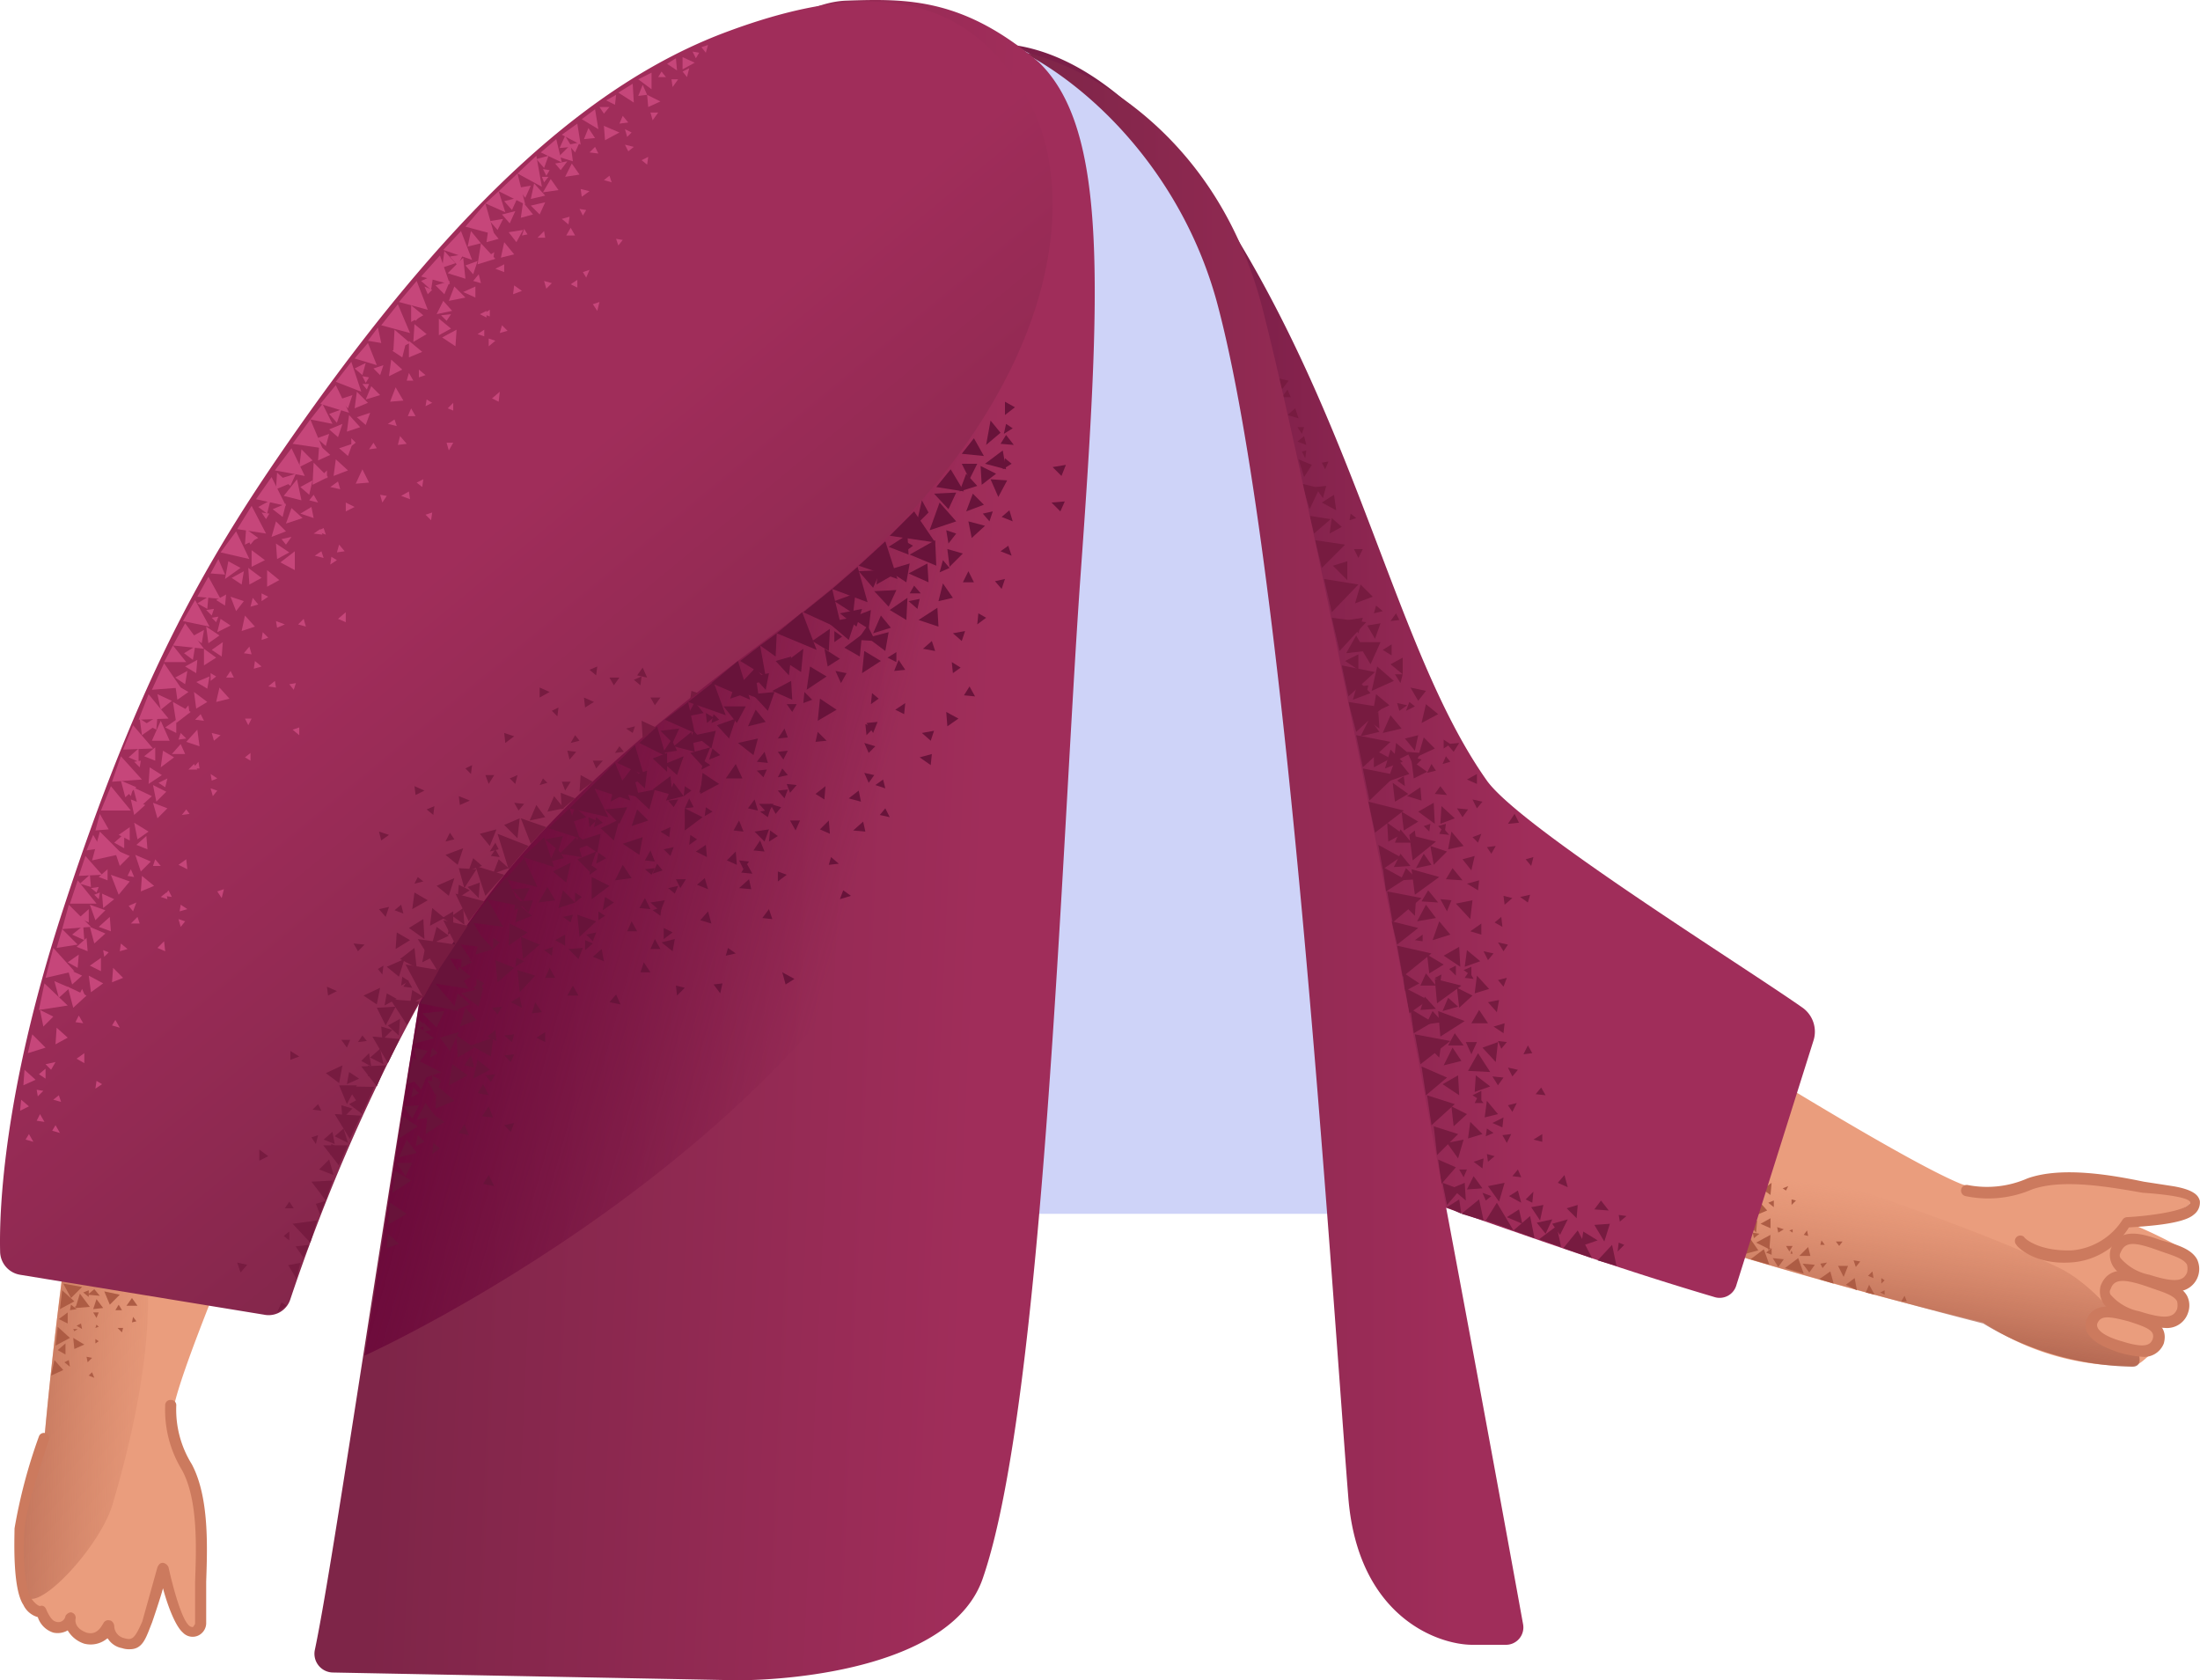 <svg xmlns="http://www.w3.org/2000/svg" xmlns:xlink="http://www.w3.org/1999/xlink" width="198.579" height="151.658" viewBox="0 0 198.579 151.658">
  <defs>
    <linearGradient id="linear-gradient" x1="0.546" y1="0.348" x2="0.371" y2="0.961" gradientUnits="objectBoundingBox">
      <stop offset="0.005" stop-color="#cc7a5e" stop-opacity="0"/>
      <stop offset="0.924" stop-color="#aa5f4b"/>
    </linearGradient>
    <linearGradient id="linear-gradient-2" y1="0.5" x2="1" y2="0.5" gradientUnits="objectBoundingBox">
      <stop offset="0.394" stop-color="#7b1f48"/>
      <stop offset="0.71" stop-color="#a02d5a"/>
    </linearGradient>
    <linearGradient id="linear-gradient-3" x1="0.833" y1="0.558" x2="-0.393" y2="0.414" xlink:href="#linear-gradient"/>
    <linearGradient id="linear-gradient-4" y1="0.5" x2="1.001" y2="0.5" gradientUnits="objectBoundingBox">
      <stop offset="0" stop-color="#7e2548"/>
      <stop offset="0.861" stop-color="#a02d5a"/>
    </linearGradient>
    <linearGradient id="linear-gradient-5" x1="0.114" y1="0.471" x2="0.962" y2="0.553" xlink:href="#linear-gradient-4"/>
    <linearGradient id="linear-gradient-6" x1="0.691" y1="0.585" x2="0.058" y2="0.313" gradientUnits="objectBoundingBox">
      <stop offset="0" stop-color="#660036" stop-opacity="0"/>
      <stop offset="0.998" stop-color="#660036"/>
    </linearGradient>
    <linearGradient id="linear-gradient-7" x1="0.693" y1="0.82" x2="0.386" y2="0.363" xlink:href="#linear-gradient-4"/>
  </defs>
  <g id="_22" data-name="22" transform="translate(-149.889 -98.642)">
    <path id="Path_13682" data-name="Path 13682" d="M291.2,206.9A385.343,385.343,0,0,0,328.9,218a23.125,23.125,0,0,0,13.4,3.9c.6.1,1.3-.7,2.1-1.4.5-.4-.2-1.3.1-1.9.2-.4,1.2.1,1.6-.4.5-.6,1.3-1.5.9-2-1.6-1.9.9-1.8,1.1-2.7a1.757,1.757,0,0,0-.62-1.83,44.35,44.35,0,0,0-4.98-2.47c-1-.2,1.7-.8,3.3-1.1,1.8-.3,3.3-1.9.2-2.2s-5.6-1-6.5-1-4.1-.3-6.2.3c-1.5.4-3.1,1.5-6.4.3-5.2-2.1-22.4-12.8-30.7-18.1-4.2-2.2-18.4,14.7-5,19.5Z" fill="#ea9d7d"/>
    <path id="Path_13683" data-name="Path 13683" d="M307.8,212.3c12,3.5,21.1,5.8,21.1,5.8a27.087,27.087,0,0,0,13.4,3.9c2.6.1-2.4-6.9-6.5-8.9-10.3-4.9-25.5-9.3-32.4-11.9-7.6-2.9,1.1,10.2,4.4,11.1Z" fill="url(#linear-gradient)"/>
    <g id="Group_931" data-name="Group 931">
      <path id="Path_13684" data-name="Path 13684" d="M308.4,209.9l-.5-.6.6-.5Zm1.3-3.4-.7-.5.8-.6Zm0,2.1v.9l-.9-.4Zm0,1.5-.1,1.3-1.2-.6Zm-1.5-1.7.4-1.4.8.9Zm1.4,4.4-1.7-.5,1.2-.9Zm-2.5-.9.6-1.7.9,1.3Zm1.1-1.5-.1-.5.6.1Zm3.1-4.7-.2.4-.3-.2Zm-1.8,1.5.5-.2v.6Zm.3,4.7-.5-.2.5-.4Zm1.8-4.5v-.5l.4.1Zm-.7,4.9-.5.7-.5-.8Zm8.2,3.2-.8-.2.3-.7Zm-5.4-2.7-.5.7-.6-.8Zm-.6-1.6.2.8h-1Z" fill="#ad5c44"/>
      <path id="Path_13685" data-name="Path 13685" d="M315.8,212.9h.9l-.4,1Zm-.4,1.6-1.3-.4,1-.7Zm-2.7-.9-1.7-.5,1.2-.9Zm4.8,1.5-1-.5.8-.6Zm-5.8-3.3h-.2l.1-.3Zm0-2.2v.3l-.3-.2Zm-2.2,1.6.2.1-.2.2Zm7.9,1.8-.2-.6.6.1Zm2.6,2.1v.4l-.4-.2Zm-8.6-3.5-.3-.5h.6Zm3,1.5-.2-.4.6-.1Zm4.6.9-.5-.2.4-.4Zm-4.4-3h-.4l.1-.4Zm-4.2-1.1-.1-.5.6.2Zm2.7.3-.4-.1.3-.4Zm8.9,5.9h-.5l.3-.5Zm-5.8-5.4-.3.4-.3-.4Zm3.5,3.3.3.2-.3.3Z" fill="#ad5c44"/>
    </g>
    <path id="Path_13686" data-name="Path 13686" d="M336.6,212.6c-3.2.15-4.7-1.5-4.7-1.6a.495.495,0,0,1,.7-.7c0,.1,1.3,1.3,4.3,1.2a6.043,6.043,0,0,0,4.6-2.8.52.52,0,0,1,.4-.2c1.9-.1,4.9-.5,5.5-1.1.1-.1.35-.2.05-.4-.7-.5-4.15-.7-4.15-.7-2.9-.5-7.2-1.3-10-.3a9.978,9.978,0,0,1-6,.6.51.51,0,0,1,.2-1,9.085,9.085,0,0,0,5.4-.6c3.1-1.1,7.6-.3,10.5.3l2.6.4c2.2.36,2.35,1.02,2.45,1.32a1.358,1.358,0,0,1-.54,1.25c-1,.9-4.56,1.06-5.86,1.16A6.612,6.612,0,0,1,336.6,212.6Z" fill="#cc7a5e"/>
    <path id="Path_13687" data-name="Path 13687" d="M340.9,211.5c-.4,1.2,1,2.1,3,2.6,1.9.6,3.5.9,4-.5.5-1.5-1-2.1-3-2.6C342.9,210.4,341.5,210,340.9,211.5Z" fill="#ea9d7d"/>
    <path id="Path_13688" data-name="Path 13688" d="M346.2,215.2a8.5,8.5,0,0,1-2.5-.5c-1.7-.5-2.8-1.1-3.2-2a1.95,1.95,0,0,1-.1-1.3h0c.8-2.1,2.9-1.4,4.6-.8,1.5.4,2.7.8,3.2,1.7a2.031,2.031,0,0,1-2,2.9Zm-4.9-3.5a.446.446,0,0,0,0,.5,4.611,4.611,0,0,0,2.6,1.5c2.5.8,3.1.5,3.4-.2a1.487,1.487,0,0,0,0-.7c-.3-.6-1.5-.9-2.6-1.3C342.5,210.7,341.7,210.7,341.3,211.7Z" fill="#cc7a5e"/>
    <path id="Path_13689" data-name="Path 13689" d="M339.9,214.8c-.4,1.2,1,2.1,3,2.6,1.9.6,3.5.9,4-.5.5-1.5-1-2.1-3-2.6C342,213.7,340.4,213.3,339.9,214.8Z" fill="#ea9d7d"/>
    <path id="Path_13690" data-name="Path 13690" d="M345.3,218.5a8.5,8.5,0,0,1-2.5-.5c-1.7-.5-2.8-1.1-3.2-2a1.95,1.95,0,0,1-.1-1.3h0c.8-2.1,3.1-1.3,4.6-.8,1.5.4,2.7.8,3.2,1.7a1.93,1.93,0,0,1,.1,1.5,2,2,0,0,1-2.1,1.4Zm-4.9-3.5a.446.446,0,0,0,0,.5A4.611,4.611,0,0,0,343,217c2.5.8,3.1.5,3.4-.2a1.487,1.487,0,0,0,0-.7c-.3-.6-1.5-.9-2.6-1.3-2.3-.8-3.1-.7-3.4.2Z" fill="#cc7a5e"/>
    <path id="Path_13691" data-name="Path 13691" d="M338.7,218c-.3,1,.9,1.7,2.5,2.3,1.6.5,3,.7,3.4-.5.4-1.3-.9-1.7-2.5-2.3C340.5,217,339.2,216.7,338.7,218Z" fill="#ea9d7d"/>
    <path id="Path_13692" data-name="Path 13692" d="M343.2,221.1a9.806,9.806,0,0,1-2.1-.4c-.8-.3-3.4-1.1-2.9-2.9h0c.7-1.8,2.8-1.2,4.1-.8,1.6.5,3.4,1.1,2.9,2.9A1.9,1.9,0,0,1,343.2,221.1Zm-4-3c-.2.7,1.1,1.3,2.2,1.6,2.2.7,2.6.3,2.8-.2.2-.7-.3-1-2.2-1.6C340.1,217.4,339.5,217.4,339.2,218.1Z" fill="#cc7a5e"/>
    <path id="Path_13693" data-name="Path 13693" d="M227.5,108.2c7.2-7.2,19-10.8,32.9,10.1,12.2,19.2,15.5,39.2,23.7,50.8,3,4.2,22.8,16.5,28.5,20.5a2.66,2.66,0,0,1,1,2.9l-7,22.2a1.566,1.566,0,0,1-2,1c-11.5-3.4-20.9-7-35.1-11.8-23.7-8.2-29.4-59.3-33-71.3-4.6-15.2-10.9-22.5-9-24.4Z" fill="url(#linear-gradient-2)"/>
    <g id="Group_932" data-name="Group 932">
      <path id="Path_13694" data-name="Path 13694" d="M276.7,165.3l1.2-.3-.3,1.4Zm-3.6-1.8,1.2-.6.1,1.5Zm5.5-1.3,1.1.9-1.5.8Zm-6.1-2.1,1.1,1.1-1.6.6Z" fill="#771b40"/>
      <path id="Path_13695" data-name="Path 13695" d="M272.3,156l.8,1.4-1.7.2Zm1.2,7.5.9,1.2-1.7.4Zm1.9-.3,1,1.2-1.7.4Zm-1.3-1.9,1.2,1-1.5.7Zm1.8,4.4,1.2,1-1.4.7Z" fill="#771b40"/>
      <path id="Path_13696" data-name="Path 13696" d="M275.4,166.3l1.1,1.1-1.6.6Zm0-7.7,1.1-.6v1.5Zm1.5,7.9,1.2.1-.6,1.2Zm-2.2-9.2.8-.5v1Zm1.5,5.5-.2-.7.9.2Zm12,30.9-.8.1.4-.8Zm-1.6-21.6.4.8-1,.1ZM266.2,133l-.6.8-.3-1Zm9.7,21,.3.6-.8.1Zm-3.3,6.6.8-.1-.2.8Zm-1.3-2.3,1.2-.6v1.4Zm1.1-1.7h2.1l-.9,2Zm-2.2-6.9,1.3-.4V151Zm4,9.1,1.5,1.3-2,.9Zm-.9-3.7,1.2-.2-.5,1.4Zm-1.7-.5,1.3-.2-.4,1.4Z" fill="#771b40"/>
      <path id="Path_13697" data-name="Path 13697" d="M280.8,165.8l-.6.4v-.8Zm-5-6.3h.7l-.2.8Zm-5-2.1-.7-3,3.1.4Zm.8,4.1-.6-2.8,3,.6Zm.7,3.2-.7-2.7,3.1.5Zm.4-13.3,1.1,1.1-1.6.6Zm-2.6,2.5-.7-3,3.1.5Zm-.9-4-.6-2.5,2.7.4Zm-.7-3.1-.4-1.6,1.9.3Zm4.4,21.1-.6-2.9,3.1.6Zm.6,3-.6-2.9,3,.6Zm.5,2.9-.6-2.8,3.2.8Z" fill="#771b40"/>
      <path id="Path_13698" data-name="Path 13698" d="M278.6,161l-.7.9-.7-1.2Zm-.2,4.2,1,1-1.5.7Zm.3,3.1-1.2.6-.2-1.6Zm-2.2,5.6-1.3.7-.1-1.7Zm1.4-1.1-1.3.8-.2-1.7Zm-.9-2.5-1.2.7-.2-1.7Zm2.4,0,.5-.7.6.8Zm3.9,4.4-.5-.5.8-.3ZM267,138.5l.6-.5.2.8Zm17.5,37.2-.4-.6.8-.1Zm-6.6-3.8,1.4-.8.1,1.9Zm7.8,8.4-.1-.8.8.2Zm-4.1-14.6-.5.8-.6-.7Zm-4.5-3.7.5.4-.8.4Zm-1.1,7.1.6-.4.1.9Zm-9.2-33.6.3.9-1-.3Zm5.3,12.7h.8l-.4.8Zm1.8,5.8.2-.7.6.5Zm-4.7-10,1.1-.7.2,1.4Zm-.6-1.4,1-.1-.3,1.1Z" fill="#771b40"/>
      <path id="Path_13699" data-name="Path 13699" d="M268.1,144.6l-.7-2.3,1.6.4Zm2,.8.9.8-1.1.6Zm-2.5-3.7-.5-1.6,1.2.5Zm-1.5-7.9.3.7h-.8Zm3.1,6.6.6-.1-.3.7Zm-1.8-1,.4-.1-.1.7Zm-.4-2.2h.6l-.2.6Zm4.7,8.4.1-.6.5.4Zm11.5,22.9v.9l-.9-.4Zm-5.7-1.5.7.2-.6.6Zm2.3,6.9.3-.6.6.7Zm-3.9-6.9,1.2,1.5-2,.7Zm-2-.7,1.5.8-1.5.8Zm4.2,3.4.1,1.2-1.3-.4Zm5.5,12.3v1l-1-.3Zm4.9,15.4.5-.6.4.7Zm-.9-21.2.7-.2-.2.8Zm-2.8,5.7.6-.5.1.9Zm3.2-2.5-.2.7-.7-.5Zm1.1,21.6v.7l-.8-.2Zm-5.7-22.9-.1.9-1-.6Zm-7.6-3.4.5-1.2,1,1.2Zm.5,3.4.5-1.1,1,1Zm-.6-1.2.6-1.2.9,1.1Z" fill="#771b40"/>
      <path id="Path_13700" data-name="Path 13700" d="M276.7,178l-1.7,1.1-.3-2.2Z" fill="#771b40"/>
      <path id="Path_13701" data-name="Path 13701" d="M276.3,176l-1.6,1.1-.4-2.2Zm3.5,5.8,1,1.2-1.6.5Zm-1.2-1.5.9,1.2-1.7.3Zm1.8-2.3.6-1,.9,1.1Zm-2.2,2,.6-1,.9,1.1Zm-1.7.2,1.2-.4-.1,1.5Z" fill="#771b40"/>
      <path id="Path_13702" data-name="Path 13702" d="M280.4,173l-.1.8-.6-.6Zm-4.8,8.9-.5-2.8,3.1.6Zm2.8-6.2.7,1-1.4.3Zm3.6-.7-1.4.3.3-1.6Zm-.8-2.5-1.3.5.1-1.6Zm1.2-.8-.5.7-.5-.8Zm-3.3-4.1.4.6-.8.2Zm-2,6.4.5-.4.1.8Z" fill="#771b40"/>
      <path id="Path_13703" data-name="Path 13703" d="M283.7,171l-.5.6-.4-.8Zm-3.3-4.1.4.5-.7.2Zm-2,6.3.6-.2-.1.7Zm1.5,6.6,1,.1-.4,1ZM279,175l1.5.5-1.2,1.2Zm2.9,1.2,1.1-.3-.3,1.3Zm-3.6,6.8v.6l-.7-.1Zm-2.3.9-.5-2.1,2.4.6Z" fill="#771b40"/>
      <path id="Path_13704" data-name="Path 13704" d="M277.4,176.3l-.3-2.3,2.4.6Zm.2,3.1-.3-2.3,2.5.7Zm12.9,26,.6-.7.3,1.1Zm5.6,3.5-.1-.6.7.1Zm-14.8-28.7,1.5-.3-.2,1.7Zm4.3,19.3-.1.9-.9-.4Zm-9.1-12.7L276,184l3.1.7Z" fill="#771b40"/>
      <path id="Path_13705" data-name="Path 13705" d="M278,187.4l-1.3.7-.2-1.7Zm2.2-1.7-1.3.8-.2-1.7Zm5.4,2-.5-.6.8-.2ZM284,201.2l.1-.7.6.4Zm-3.8-16.3,1.4-.8.1,1.8Zm2.1,21.1.6-1.2.8,1.1Zm-.2-19.1.4-.6.4.7Zm-.8,17.1-1.3,1.5-.3-2.2Zm5.1.8.5-.6.3.7Zm-2.3-2,.7.2-.6.5Zm1.4-1.7.8-.1-.4.8Zm-1.7,2.1-.1.9-.8-.6Zm1.6-9.9-.3-.7.8.1Zm-3.8,10.9h.7l-.3.7Zm2.9,2.4-.5.4-.3-.7Zm1.2-15.6-.1.9-.9-.6Zm-7.6-3.4.5-1.1.9,1.1Zm.5,3.5.6-1.2.9,1Z" fill="#771b40"/>
      <path id="Path_13706" data-name="Path 13706" d="M278.1,189.8l.4-1.2,1,1.1Zm1.1,1.1-1.7,1-.3-2.2Z" fill="#771b40"/>
      <path id="Path_13707" data-name="Path 13707" d="M278.8,188.9l-1.7,1.2-.4-2.3Zm2.7,12.1-1.9,1.9-.3-2.6Zm-.5-7.8.8,1.2-1.6.4Zm1.7-2.2.7-1.2.8,1.2Zm-2.1,2,.6-1.1.8,1.1Zm-1.8.1,1.2-.4-.2,1.4Z" fill="#771b40"/>
      <path id="Path_13708" data-name="Path 13708" d="M282.7,185.9v.8l-.7-.5Zm-4.6,8.8-.5-2.7,3.2.6Zm2.5-6,.9.8-1.4.4Zm3.7-.8-1.3.4.2-1.6Zm-.8-2.5-1.4.5.2-1.5Zm1.2-.7-.5.6-.4-.8Zm-5.3,2.2.6-.3-.1.7Zm6.6-3-.4.6-.5-.8Zm-5.3,2.2.6-.3v.9Zm1.5,6.6h1l-.5,1.1Zm-.8-4.9,1.4.7-1.2,1.1Zm2.8,1.3,1-.2L285,190Z" fill="#771b40"/>
      <path id="Path_13709" data-name="Path 13709" d="M281.2,198.3l-2.1,1.9-.4-2.7Zm-2.6-.8-.4-2.6,2.3,1Zm1-8.3-.2-2.2,2.4.6Zm6.8,9.8-.4-.6.8-.2Zm-6.3-2.5,1.4-.8.1,1.8Zm2.9,1.7.3-.6.5.6Z" fill="#771b40"/>
      <path id="Path_13710" data-name="Path 13710" d="M283.6,197.1v.9l-.8-.5Zm1.5,2.1-1.2.3.2-1.5Zm-1.4,1.8-1.3.4.2-1.5Zm.7-4.3-1.4.5.1-1.5Zm1.2-.8-.5.7-.5-.8Zm1.3-.7-.5.6-.4-.8Zm-6,3.3,1.4.7-1.2,1.1Zm-1-6.3-.2-2.3,2.4.9Z" fill="#771b40"/>
      <path id="Path_13711" data-name="Path 13711" d="M283.7,193.2l1.4-.5-.2,1.8Zm7.6,14.5,1-.3-.1,1.2Zm-10.4-1.8,1.2-.5.1,1.6Z" fill="#771b40"/>
      <path id="Path_13712" data-name="Path 13712" d="M280.1,205.4l1.6.6-1.2,1.4Zm2.3-10.1.9-1.6,1.1,1.7Zm5.8,11.9-.6-.3.7-.7Zm-2.1-.6.8-.5.3,1.1Zm-.2,1.9,1.1-.7.3,1.3Zm-5.4-.9,1.1-.7.2,1.3Zm10.2,2.5-.7-1,1.4-.4Zm-1.3-.1-.8-1,1.4-.3Z" fill="#771b40"/>
      <path id="Path_13713" data-name="Path 13713" d="M290.4,209.3l.4,1.9-2-.7Zm-2.4-.9.4,2-1.9-.7Zm5.8.8,1.4-.1-.5,1.6Zm-9.6-3.5,1.5-.3-.5,1.7Zm-3.7-3.9,1.5-.3-.5,1.7Zm12.1,9.3.2-1.3,1.3.8Z" fill="#771b40"/>
      <path id="Path_13714" data-name="Path 13714" d="M293.6,212.2l-2.6-.9,1.3-1.6Zm-7.1-2.5-2.5-.9,1-1.6Zm1.6-2.1,1.1-.2-.3,1.4Zm-4.7-.7.4,1.9-2-.6Zm10.4.9.6-.8.7.9Zm2.2,3,.5.2-.6.6Zm-.2,2.1-1.7-.5,1.3-1.4Z" fill="#771b40"/>
    </g>
    <path id="Path_13715" data-name="Path 13715" d="M265.4,139.7a69.126,69.126,0,0,0-4.2-12.9c-7.4-17.7-18.3-27.3-33.2-26.6-3.6.1-15,.3-21.4,26.6-.8,3.4-15.4,81.4-15.4,81.4h79.3C270.4,208.1,265.5,140.6,265.4,139.7Z" fill="#ced3f8"/>
    <path id="Path_13716" data-name="Path 13716" d="M159.4,189.6a389.6,389.6,0,0,0-5.5,38.9,22.27,22.27,0,0,0-1.8,13.9c0,.6.8,1.2,1.7,1.9a4.036,4.036,0,0,0,1.3,1.3c.4.2.6-.2,1.1.1.6.3,1.5,1,2.2.9,2.1-.3,1.8.3,2.8.4a1.769,1.769,0,0,0,1.8-.9,38.742,38.742,0,0,0,1.5-5.2c.1-1,1.1,1.5,1.5,3.2.6,1.8,2.3,3,2.1-.1s.1-5.7,0-6.5a22.792,22.792,0,0,0-1.2-6.1c-.6-1.3-1.9-2.9-1.2-6.3,1.4-5.5,9.4-24,13.3-33,2.1-4.9-16.7-16.6-19.6-2.5Z" fill="#ea9d7d"/>
    <path id="Path_13717" data-name="Path 13717" d="M156.5,206.7c-1.8,12.3-2.6,21.7-2.6,21.7a26.67,26.67,0,0,0-1.8,13.9c.4,2.7,6.5-3.5,7.9-7.7,8.7-29.3-2.7-33.2-3.5-27.9Z" fill="url(#linear-gradient-3)"/>
    <path id="Path_13718" data-name="Path 13718" d="M161.6,247.5a1.952,1.952,0,0,1-.7-.1,1.906,1.906,0,0,1-1.3-.9,2.323,2.323,0,0,1-2.1.5,2.687,2.687,0,0,1-1.5-1.2,1.813,1.813,0,0,1-1.3.2,2.161,2.161,0,0,1-1.4-1.4,2.044,2.044,0,0,1-1.3-1.1c-1-1.5-.8-6-.8-6.9a48.064,48.064,0,0,1,2.2-8.3.474.474,0,0,1,.9.3c0,.1-2,5.7-2.2,8-.2,2.9.1,5.5.6,6.3.5.7.8.7.8.7.3-.1.5.1.6.4.1.2.4.9.8,1a.651.651,0,0,0,.9-.5c.1-.2.4-.4.6-.3a.486.486,0,0,1,.3.6c0,.1-.1.8,1,1.2,1,.3,1.4-.7,1.5-.8a.486.486,0,0,1,.6-.3c.2,0,.4.3.4.5a1.148,1.148,0,0,0,.9,1.1c.7.2.93.1,1.63-1.5l1.37-4.9c.1-.2.2-.4.5-.4a.664.664,0,0,1,.5.4c.4,1.8,1.2,4.8,1.9,5.3a.494.494,0,0,0,.3.1,1.237,1.237,0,0,0,.2-.3v-3.8c.1-2.9.3-7.4-1.2-10.1a10.377,10.377,0,0,1-1.5-5.8.47.47,0,0,1,.5-.5h0a.47.47,0,0,1,.5.5,9.324,9.324,0,0,0,1.4,5.3c1.6,3,1.4,7.6,1.3,10.6v3.8a1.253,1.253,0,0,1-.8,1.1,1.213,1.213,0,0,1-1.3-.3c-.7-.6-1.4-2.5-1.8-4-.2.8-.98,3.07-.98,3.07-.56,1.4-.82,2.43-2.02,2.43Z" fill="#cc7a5e"/>
    <g id="Group_933" data-name="Group 933">
      <path id="Path_13719" data-name="Path 13719" d="M157.8,215.5l.6-.5.5.6Zm3.5,1,.5-.7.5.7Zm-2.1.2-.9.1.3-.9Zm-1.2-.1-1.3.1.4-1.3Z" fill="#ad5c44"/>
      <path id="Path_13720" data-name="Path 13720" d="M159.3,215.2l1.4.3-.9.9Zm-4,1.6.2-1.7,1.1,1Zm.3-2.3,1.7.3-1,1Zm1.8.8.5-.2v.6Zm4.8,2.6-.4.1.1-.5Zm-1.6-1.5.3.5h-.6Zm-4.4.5.1-.5.5.4Zm4.3,1.6h.5l-.1.4Zm-4.5-.4-.8-.4.8-.6Zm-.2,2.8-.7-.4.7-.6Zm1.7-.9-.9.4-.1-1Zm-3,2.8.3-1.4.8.9Zm.4-2.7.2-1.7,1.1,1Zm1.7-1.3-.1-.2h.4Zm2.2-.4-.3.1.1-.3Zm-1.9-1.9-.1.2-.2-.1Zm-.1,1.8.4-.2.1.5Zm-1.1,3.3.4-.2.1.6Zm2.1,0-.1-.5.5.1Zm.5-4.5h.5l-.2.5Zm.2,2.8v-.4l.3.2Zm-.1,3.1-.5-.2.3-.3Z" fill="#ad5c44"/>
    </g>
    <path id="Path_13721" data-name="Path 13721" d="M259.7,125.8C266,149,270,213.7,271.6,233.9c.9,10.7,8.1,13.2,11.2,13.2h3.02a1.57,1.57,0,0,0,1.55-1.84C285,232.18,270.6,153.1,263.9,126.7c-4.6-18.3-19.4-23.1-21.6-23.3,6.5,3.4,14.3,11.2,17.4,22.4Z" fill="url(#linear-gradient-4)"/>
    <path id="Path_13722" data-name="Path 13722" d="M247.4,150.9c1.9-26.4,2.5-40.5-3.7-46.6-6.8-5.8-11.8-5.8-17.4-5.6-3.6.1-12.6,3.4-24.8,27.6-8.1,15.9-20.1,106.7-23.2,121.3a1.693,1.693,0,0,0,1.6,2l36.5.7c5.5,0,19.5-1.3,22.2-9.2,5.5-15.9,7.1-66.1,8.8-90.2Z" fill="url(#linear-gradient-5)"/>
    <path id="Path_13723" data-name="Path 13723" d="M242.3,125.2s3.4,12.5-4.6,40c-8,34.6-54.9,55.8-54.9,55.8l6.53-42.36L242.3,125.2Z" fill="url(#linear-gradient-6)"/>
    <path id="Path_13724" data-name="Path 13724" d="M242.2,106.8c6.1,9.6,3.1,30.1-22,48.7-22,16.3-27.7,24.4-34.6,37.7a167.288,167.288,0,0,0-9.5,22.7,2.057,2.057,0,0,1-2.4,1.4l-22-3.6a2.148,2.148,0,0,1-1.8-2.1c-.1-4,.4-14.4,5.4-30,7.3-22.6,13.6-33.1,21.7-44.6,14.6-20.7,26.6-30.9,38-35.3,14.4-5.5,22.2-2.9,27.2,5.1Z" fill="url(#linear-gradient-7)"/>
    <g id="Group_934" data-name="Group 934">
      <path id="Path_13725" data-name="Path 13725" d="M185.3,130.3l.9.6.3-1.2Zm2.1-2.7.4-.4-.7-.1Zm-4.3,1.8,1.2.2-.3-1.4Zm3.7,1.5,1.2-.5-1.2-1Zm-1.8,1.7,1.2-.6-1-.9Zm2.2-3.1,1.2-.7-1.1-.9Zm7.1,5.1.6.3.1-.9Zm-8.5-8.5-1.5,1.9,2.6.7Zm10-6.5.7.9.6-1.1Zm-1.7-1,.7.8.5-1Zm1.3-1.8.7.8.5-1.1Zm-.2,1.2.7.8.5-1.1Zm-.1,3.9,1.2-.3-.9-1.1Zm-3-1,1.2-.3-.9-1.1Zm-2.3,1.9,1.2-.4-1-1.1Zm5.1-6.9-1.2,1.1,1.8.8Zm2,2.4,1.1-.3-.9-1.1Zm-3.1,2.2,1.1-.3-.9-1.1Zm4-3.9,1.3-.3-1-1.1Zm-8.3,12.3,1.1-.6-1.1-.9Zm2.4-3.4-1-1-.5,1.3Zm-1.2,1.2-.8-.9-.6,1.2Zm1.2-4.1.7.8.4-1.2Zm5.9-5.4.8.8.5-1.1Zm-1.2-1.6.7.9.5-1.1Zm-6.9,11.5.5.5.4-.6Zm3.4-3.7-.5.6.7.2Zm1.5,6-.6-.2v.7Zm-4.8-.3,1.2.8.1-1.5Zm5.4-1.1-.2.7.7-.2Zm1.1-3.6-.1.8.8-.3Zm5.1-5.2-.4.7h.8Zm4.7,1.1-.6-.1.2.6Zm-6.4,3.9-.7-.2.2.7Zm2.3.4v-.7l-.6.4Zm1.1-1.6-.6.2.3.5Zm.9,2.9-.6.2.4.6Zm-13.5-4.1.7.8.5-1Z" fill="#c6467a"/>
      <path id="Path_13726" data-name="Path 13726" d="M190.3,123.3l1.6.5-.2-1.9Zm2.7-.8,1.6-.5-1.3-1.4Zm-7.6,7.8,1.5-.7-1.4-1.2Zm3.8-5.9.8.8.5-1.2Zm-1.3-.4.9.8.2-1.3Zm11.2-3.9-.1-.6-.6.6Z" fill="#c6467a"/>
      <path id="Path_13727" data-name="Path 13727" d="M188.5,125.2l.4-.4-.7-.3Zm5.4-3.4.5.3.1-.7Zm-6.9,5.9,1.1-.6-1.1-.9Z" fill="#c6467a"/>
      <path id="Path_13728" data-name="Path 13728" d="M187.5,124l-1.6,1.9,2.6.7Zm2.1-2.3-1.7,1.9,2.6.7Zm1.9-2.2-1.6,1.7,2.6.9Zm2.2-2.5-1.8,2.1,2.6.7Zm2.9-2.7-1.7,1.6,2.4,1.2Zm-2.5,12.9v-.6l-.6.4Zm-1.3-1.7v-1l-1.1.5Zm2.6-2.3v-.7l-.8.4Zm-1.8,5.8v-.6l-.6.4Zm8.7-13.3.1.7.7-.5Zm3.8-6.6-.3.7.8-.1Zm3.2-.3h-.7l.2.7Zm1.8-3h-.6l.1.7Zm1.9-2.4-.6-.1.3.6Zm-7.9,11.7-.2-.6-.5.4Zm-1.2-2.6-.3-.6-.5.5Z" fill="#c6467a"/>
      <path id="Path_13729" data-name="Path 13729" d="M204.4,110l.1,1.3,1.3-.7Zm4,2.8-.6.3.5.4Zm3.7-8-.6.3.4.5Zm1.7-2.1-.6.2.4.5Zm-7.2,9.6.5-.4-.8-.2Zm-.1-1.3.4-.4-.6-.3Zm-4,7.1.3-.5-.6-.1Zm-8.7,9.2v-.6l-.6.3Zm10.2-19,.4.6.5-.6Zm-1.4,2.9,1-.1-.6-.9Zm-2.2.8,1.1-.1-.6-1Zm4.2-4.3.8.4.1-.9Zm-2.4,6.7-.7-1-.6,1.2Zm-1.9,1.4-.7-1-.7,1.2Zm.9,3.1.1-.7-.7.2Zm-4.2,1,.5-.1-.3-.5Z" fill="#c6467a"/>
      <path id="Path_13730" data-name="Path 13730" d="M198.8,114.6l.2.5.4-.5Zm2.4-2.9.6.7.4-.9Z" fill="#c6467a"/>
      <path id="Path_13731" data-name="Path 13731" d="M200.3,112.8l1.3.4-.2-1.5Zm-.3.6.5.6.6-.8Zm-1.7-.4.7.8.4-1.1Zm.9,1.5.3-.5-.6-.1Z" fill="#c6467a"/>
      <path id="Path_13732" data-name="Path 13732" d="M198.3,112.7l-1.7,1.6,2.2,1.2Zm1.8-1.5-1.4,1.2,1.9.9Zm1.9-1.4-1.4,1,1.7.9Zm5-3.6-1.3.8,1.4.9Zm-3.4,2.3-1.2.9,1.5.9Zm6-3.4-.3.5h.7Zm-1.3,2.1.1,1.1,1.1-.5Zm3.2-3.4v1.1l1.1-.6Z" fill="#c6467a"/>
      <path id="Path_13733" data-name="Path 13733" d="M207.5,107.3l.8-.1-.4-.9Zm1.2-2.1-1.2.6,1.2.9Zm2.2-1.3-.8.5.9.6Zm-40.1,46.9.9.6.2-1.2Zm1.7-3,.4-.5-.7-.1Zm-3.6,2.6,1.3.1-.6-1.4Zm3.5,1,1.1-.6-1.2-.9Zm1.6.2,1.1-.6-1.1-.9Zm-1.4-1.8,1.2-.6-1.2-.9Zm7.8,4.7.7.3v-.9Zm-9.2-7.9-1.4,1.9,2.6.6Zm9.3-7.5.8.7.4-1.1Zm-2-.9.8.7.3-1.1Zm1.1-2.2.7.8.4-1.2Zm0,1.4.8.7.4-1.2Zm.4,4.2,1.3-.5-1.1-1Zm-3.1-.8,1.2-.6-1-1Zm-2.1,2,1.2-.5-1.1-1Zm4.2-7.7-1.1,1.4,2,.4Zm2.2,2.5,1.2-.4-1-1.1Zm-2.6,2.6,1.1-.5-1-.9Zm3.3-4.7,1.2-.5-1-1Zm-7,13.6,1.1-.6-1.2-.8Zm2.3-3.7-1-.9-.5,1.4Z" fill="#c6467a"/>
      <path id="Path_13734" data-name="Path 13734" d="M175.7,146.6l-.9-.9-.4,1.4Zm1.3-4,.8.7.3-1.3Zm5.1-6.3.8.7.4-1.1Zm-1.6-1.6.8.8.4-1.2Zm-5.2,12.6.4.5.5-.7Zm2.9-4-.4.5.8.2Zm2.1,5.9-.5-.3-.1.7Zm-5.1.2,1.3.7v-1.7Zm5.3-1.6-.2.7.7-.1Zm.6-3.8v.8l.8-.4Zm4.9-6-.2.8.8-.1Zm4.8.6h-.6l.2.7Zm-6,4.8-.6-.1.2.7Zm2.1.3-.1-.7-.7.4Zm1.2-1.8-.6.3.5.4Zm.8,3-.6.2.5.5Zm1.4-9.4.5.2V135Zm-1.9-.8-.1.6.6-.3Zm-.7-2.7v.7l.6-.2Zm-1,4.2h.7l-.4-.7Zm-1.6-1.3,1.2-.1-.7-1.2Zm-3.1,7.4,1.2-.1-.6-1.2Zm4.6-9.3h.6l-.4-.7Zm-11.3,8.8.8.7.5-1.1Zm.2,1.6,1.6.4-.4-1.9Zm2.6-1,1.4-.7-1.3-1.3Zm-7.9,8.5,1.4-1-1.1-.6Zm4.3-6.3.9.7.3-1.2Zm-1.3-.2.8.6.3-1.2Zm10.7-5.3-.3-.5-.4.6Z" fill="#c6467a"/>
      <path id="Path_13735" data-name="Path 13735" d="M173.9,145.5l.3-.5-.7-.1Zm4.9-3.8.6.1v-.7Zm-6.8,6.1,1.2-.6-1.1-.8Z" fill="#c6467a"/>
      <path id="Path_13736" data-name="Path 13736" d="M172.6,144.3l-1.3,2.1,2.6.4Zm1.8-2.6-1.4,2,2.7.6Zm1.8-2.6-1.5,2,2.7.5Zm1.7-2.6-1.6,2.2,2.7.4Zm2.3-3.1-1.4,1.7,2.6.8Zm-.9,13.5-.2-.6-.6.3Zm-1.1-1.5-.2-1-1,.6Zm2.4-2.6-.2-.7-.7.5Z" fill="#c6467a"/>
      <path id="Path_13737" data-name="Path 13737" d="M179.1,149l-.2-.6-.6.4Zm-.1-2.1-.2-.5-.6.4Zm5.2-12.6-.8-.8-.5,1.2Zm1.5,2.8-.2-.6-.6.4Zm-4.1,1.8.4-.3-.4-.4Zm1-5.6.4.5.2-.5Zm1-1.4.6.6.3-.9Zm-1.7,0,.7.6.3-1.1Zm1,1.3.3-.5-.6-.1Zm-1.3-1.9-1.4,1.8,2.3.9Zm1.5-1.7-1.2,1.4,2,.6ZM160.6,174l1,.5v-1.2Zm1.1-3.5.2-.7-.7.1Zm-3.2,3.1,1.2-.1-.8-1.4Zm3.8.8,1-.7-1.3-.8Zm1.8-1.9.9-.9-1.3-.5Zm-2.1-.3,1-.9-1.3-.5Zm4,4.5.8.4-.1-.9Zm-6.1-7.1-.9,2.2h2.7Zm7.7-9.4,1,.6.2-1.1Zm-1.9-.4.9.6.2-1.2Zm.8-2.2.8.6.2-1.2Zm.1,1.2,1,.6.1-1.2Zm1,3.8,1-.6-1.2-.9Zm-3.2.1,1-.8-1.3-.6Zm-1.7,2.3,1-.7-1.2-.8Zm2.8-8.1-.8,1.5h2Zm2.8,1.8,1.1-.7-1.1-.8Zm-2.4,3.1,1-.7-1.2-.7Zm2.8-5.1,1-.7-1.2-.8ZM164,171l.9-.9-1.2-.6Zm1.6-4-1-.6-.2,1.5Zm-1.1,1.6-1.1-.7-.1,1.5Zm.3-4.3,1,.5v-1.2Zm4.2-7,.9.6.1-1.3Zm-1.8-1.2.9.6.2-1.2Zm-3,13.2.6.4.2-.8Zm2-4.5-.2.6.7-.1Zm3.3,5.2-.6-.2.2.7Zm-2.8-4.4,1.2.4-.2-1.5Zm2.2,2.9.1.6.5-.2Zm.1-3.7.2.7.6-.5Zm3.9-6.5-.1.7.7-.2Zm3.7,2-.6.1.4.5Zm-4,3.2H172l.3.6Zm2.2-2.8-.1-.6-.6.5Zm-2.3,5.9-.5.4.5.3Zm4.4-2.3-.6.2.6.5Z" fill="#c6467a"/>
      <path id="Path_13738" data-name="Path 13738" d="M176.8,155l.7.2-.2-.7Zm-2-.3.1.6.7-.3Zm-1.3-2.5v.7l.6-.4Zm0,4.2.6-.2-.5-.5Zm-1.8-.8,1.2-.4-.9-1Zm-.5-1.8.7-.9-1.2-.4Zm-1.8,8.2,1.2-.3-.9-1Zm3.1-8.6.7-.2-.5-.6ZM163,164l1,.5.1-1.2Zm.6,1.5h1.6l-.8-1.8Zm2.2-1.6,1.3-1-1.6-.9Zm-3.4,7.7,1.2-1.1-1.7-.8Zm.5-4.7,1,.4v-1.2Zm-1.4.1.9.4v-1.2Z" fill="#c6467a"/>
      <path id="Path_13739" data-name="Path 13739" d="M171,159.8l-.3-.6-.4.6Zm-8.5,8.1.1-.6-.6.1Zm3.9-5,.6.1-.1-.7Zm-5.2,7.7,1-.9-1.4-.6Z" fill="#c6467a"/>
      <path id="Path_13740" data-name="Path 13740" d="M160.8,166.9l-.8,2.3,2.7-.2Zm1.1-2.8-.9,2.2,2.7-.1Zm1.4-2.8-.9,2.3,2.7-.1Zm1.4-2.8-1.1,2.4,2.6-.2Zm1.9-3.6-1.1,2,2.8.3Zm1.3,13.1-.1-.6-.5.6Zm-1.3-1.3-.4-.9-.8.9Zm1.7-3-.3-.6-.5.5Z" fill="#c6467a"/>
      <path id="Path_13741" data-name="Path 13741" d="M167,172.1l-.3-.4-.4.5Zm.7-4-.3-.5-.5.5Zm-3.6,16.1.7.3-.1-.9Zm-10.7,11.4.6.4v-.9Zm3.4-1.4.7.4v-.9Zm4.7-13.8.4.5.3-.8Zm2.4-4.2-.2.6h.7Zm2.7,5.6-.6-.2.2.7ZM154,194.7l.5.5.4-.7Zm3-4.4-.3.6.7.1Zm3.3.4-.3.5.7.2Zm-5.1,6.8-.5.4.7.2Zm-.3,2.7-.3.5.7.2Zm-1.4-1-.3.6.7.1Zm-1,1.8-.3.5.7.2Zm6.6-4.5-.5-.3-.1.7Zm-5.3.6-.6-.1.1.6Zm12.4-16.8-.1.6.7-.2Zm3.9-1.4-.6.2.4.6Zm-4.7.7-.3-.6-.4.5Z" fill="#c6467a"/>
      <path id="Path_13742" data-name="Path 13742" d="M165,179.8l-.1-.6-.5.4Zm5.7-24.7-.9-.6-.3,1.2Zm1.9,2.6-.2-.7-.5.6Zm-3.7,2.4.5-.4-.5-.3Zm.1-5.7.4.4.2-.5Zm.4-1.6.8.5.1-1Zm-1.7.3.9.5.1-1.1Zm1.3,1.1.2-.6-.7.1Z" fill="#c6467a"/>
      <path id="Path_13743" data-name="Path 13743" d="M167.5,152.8l-1.1,1.9,2.4.5Zm1.2-2.1-1,1.8,2.1.2Zm-11,24.7,1.3-.2-.7-1.2Zm.3,10.4,1,.5v-1.2Zm-2-.3.9.5.1-1.2Zm.4-2.5,1.1.5-.1-1.3Z" fill="#c6467a"/>
      <path id="Path_13744" data-name="Path 13744" d="M156.8,184.1l1,.4-.1-1.2Zm1.3,4.1,1.1-.8-1.3-.7Zm-2.9.5,1-.9-1.4-.6Zm-1.4,2.6.9-.9-1.2-.6Zm1.7-8.8-.5,1.7,1.9-.3Zm2.9,1.3,1-.9-1.4-.6Zm-2,3.7.9-.8-1.3-.6Zm2.1-5.8.9-.9-1.4-.5Z" fill="#c6467a"/>
      <path id="Path_13745" data-name="Path 13745" d="M158.8,182.3l1.1.4-.1-1.3Zm-1.8-.8.9.4v-1.2Zm3,5.8,1-.4-.9-.9Zm-5.1,5.6,1.1-.6-1-.9Zm-2.9,3.7,1.1-.5-1-.9Zm-.3,2.3.8-.4-.7-.6Zm4.8-9.3,1.2-1.1-1.7-.8Zm4.9-5.3-.6-.5-.1.7Z" fill="#c6467a"/>
      <path id="Path_13746" data-name="Path 13746" d="M157,188.5l.6.1-.3-.7Zm-3.1-1.1-.5,2.4,2.6-.4Zm.8-3.2-.7,2.7,2.6-.6Zm-1.9,7.8-.4,1.7,1.6-.5Zm9.4-17.1,1,.4-.1-1.2Zm-2-.2.9.5v-1.3Zm2.4,2.6.9-.9-1.4-.6Zm-1.9-.5.9-.9-1.4-.6Z" fill="#c6467a"/>
      <path id="Path_13747" data-name="Path 13747" d="M162.6,179.1l1.2-.5-1.1-.9Zm-2,.3,1-1.2-1.7-.6Zm.8-1.7.6.1-.3-.7Zm-2.5-4-.7,2.6,2.7-.6Zm-2.8,6.6-.6,2.2,2.6-.2Zm4.1-.5-1.1-.5.1,1.3Zm2.3,2.2-.2-.6-.6.6Zm-3.2,3,.4-.4-.5-.2Zm-.9-5.6.4.4.1-.6Zm.4-1.6.8.3v-1Zm-1.7.6,1,.3-.1-1.1Zm1.5.8.2-.5-.7.1Z" fill="#c6467a"/>
      <path id="Path_13748" data-name="Path 13748" d="M156.9,178.1l-.7,2.1h2.4Zm.7-2.2-.6,1.8,2.1-.1Z" fill="#c6467a"/>
    </g>
    <g id="Group_935" data-name="Group 935">
      <path id="Path_13749" data-name="Path 13749" d="M228.7,155.8l1.6-.5-.9-1.1Zm.3-4.4,1.4-.8-1.2-.9Zm3.8,3.2,1.8.6-.1-1.7Zm-1-2-1.6,1.1,1.5.9Zm.1-2.2,1.8.8-.1-1.7ZM219.6,161l1.8.8-.1-1.7Zm10.5-13,1.8.7-.1-1.8Zm4.1-4.8,1.3,1.4.7-1.5Z" fill="#68133a"/>
      <path id="Path_13750" data-name="Path 13750" d="M227.4,150.2l1.3,1.5.7-1.6Zm1.4,1.8,1.3,1.4.7-1.5Zm1.2-1.9,1.7,1.1.3-1.7Zm-3.3,4.3,1.6,1,.2-1.7Z" fill="#68133a"/>
      <path id="Path_13751" data-name="Path 13751" d="M225.7,154l1.5,1.2.5-1.6Zm9.9-4.2,1.2-1.2-1.4-.4Zm2.9-7.4,1.3-1-1.4-.7Zm-.9,4.8,1.2-1.1-1.5-.4Zm3-11.1.9-.7-.9-.5Zm-1.7,2.7,1.3-1.1-.9-1.1Zm1.1,4.7.8-1.5-1.5-.1Zm-2.6-1.6.7-1.4h-1.4Zm-10.1,14.5,1.6.1-.7-1.4Zm8.2-8.7.7-.9-.9-.3Zm-2.5,4.5-.6-.7-.4.7Zm7.6-1.3-.9.2.6.7Zm-7.5,13.9.8.7.3-.9Zm-4.6-2.6.7-.5-.6-.5Zm1.3,7.6-.2-.8-.7.5Zm7.5-19.6-.5,1h1Z" fill="#68133a"/>
      <path id="Path_13752" data-name="Path 13752" d="M238.6,145l.6.7.3-.9Zm-7.1,3.5.8-.6-.7-.4Zm1.1-2.5,1.1-1.1-.6-1.1Zm1.2.5,2.4-.8-1.5-1.7Zm-1.8,2.2,2.4,1-.1-2.3Zm5.1-3.9,1.6-.6-1-1Zm-.6-1.8,1.6-.5-1-1.1Zm-.6,12.8.8.7.3-.9Z" fill="#68133a"/>
      <path id="Path_13753" data-name="Path 13753" d="M230.8,157.5l-.8.5.8.4Zm7.3-2.5.8-.6-.7-.4Zm-18.8,19.6.8-.5-.7-.5Zm-31.9,27.5.8-.4-.6-.6Zm47.3-51.8.9-.4-.6-.7Zm-.4-2.7-1.9-2.8-2.2,2.2Zm-3.4,3.3-1.1-3.4-2.4,2.2Zm7.9-10.4,1.9.5-.3-1.7Zm-.1-.7-.9-1.6-1.1,1.4Zm2.7-1-.7-.9-.5.8Zm-26,30.1h1.5l-.6-1.3ZM236.9,143l-1.2-2-1.3,1.6Zm-8.7,10-.9-3.2-2.3,2Z" fill="#68133a"/>
      <path id="Path_13754" data-name="Path 13754" d="M225.9,155.5l-.9-3.7-2.6,2.1Zm-2.3,1.8-1.3-3.4-2.3,1.9Zm11.4-6-.4,1.6,1.3-.3Zm-6.8,4.9,1.6,1.2.3-1.7Z" fill="#68133a"/>
      <path id="Path_13755" data-name="Path 13755" d="M212.6,165l1.5,1.2.4-1.6Zm3.9.7,1.4,1.1.4-1.5Zm11.2-9.8-1.6,1.2,1.4.8Zm-7.7-.1-1.5,1.1,1.4,1Zm2.4,1.4-1.6,1.2,1.4.9Zm2.4-1.8-1.6,1.1,1.5.9Zm1,4.9.5-.9-1-.2Zm-1.3,5.2-.8-.8-.2.9Zm7.1-3.4-.9.6.8.4Zm-5.1,8.6,1.1.3-.2-1Zm-5.3-.5.6-.7-.9-.1Zm4.4,6.4-.7-.6-.2.7Zm-2.9-15.7,1.8-1.2-1.5-.9Zm1,2.8,1.7-1-1.5-1Zm4-4.3,1.7-1.1-1.5-.9Zm-14.6,10.9,1.7-.9-1.5-1Zm24.8-8.8-.5-.9-.5.8Zm-6.9-3.3-.4,1,1-.1Zm.9-5.3.8.7.2-.9Zm-6.7,3.7.7-.5-.7-.5Zm19.7-15.8.8.8.4-1Zm-4.4-3,.8-.5-.6-.4Zm.8,7.9-.3-1-.7.6Zm3.5-1.7.8.8.4-.9Zm-4.4-3,.8-.5-.6-.5Zm.8,7.8-.3-.9-.7.5Zm-16.8,20.8-.9.7.8.5Zm3.5-3.9.4.9.6-.6Zm-7.8-.4.9-.1-.3-.8Zm4.5-10.5,1.9,1.6.7-2.1Zm.6-1.9,1.7,1.1.2-1.8Zm-.9,4.3.3,1.6,1.1-.7Z" fill="#68133a"/>
      <path id="Path_13756" data-name="Path 13756" d="M235.8,158.4l.1,1,.7-.5Zm-.5,4.5.1,1.3,1-.7Zm-2.1-5.7,1.1.2-.3-.9Zm-4.5,7.6.4-1-1,.1Zm-10.3,6.4.8.9.5-.9Zm-4.5-4,1-.4-.7-.6Zm-.2,8.8-.1-1.1-.9.6Zm7.4-16.4.2-1.7-1.4.4Zm-3.8,1,1.7-.6-1-1.1Z" fill="#68133a"/>
      <path id="Path_13757" data-name="Path 13757" d="M219,160.9l.3-1.5-1.4.3Z" fill="#68133a"/>
      <path id="Path_13758" data-name="Path 13758" d="M218,159l-1.8,1.9,2.2.8Z" fill="#68133a"/>
      <path id="Path_13759" data-name="Path 13759" d="M218.5,156.9l-1.8,1.4,2.3,1.4Zm-.7,4.4,1.4,1.5.6-1.7Zm-2.6,1.1,1.2,1.5.8-1.5Zm2.2,1.8,1.6-.4-.9-1.1Zm-1.6-2.5,1.5-.5-1-1Zm6.7-.6-.1,1,.8-.3Z" fill="#68133a"/>
      <path id="Path_13760" data-name="Path 13760" d="M217.6,161.8l-1.1-3.5-2.4,2ZM191.5,186l1-.5-.9-.6Zm4.6-7.1,1,1.1.6-1.2Zm13.4-14.3,1.1,1.1.6-1.3Z" fill="#68133a"/>
      <path id="Path_13761" data-name="Path 13761" d="M196.6,180l1,1,.4-1.1ZM214,166.1l-1.8.5,1.1,1.2Zm-24.92,26.26-1.5-1.1-.4,1.6ZM211.6,166.9l-1.7.7,1.1,1Zm4.7-3.4-1.7.6,1.1,1.2Zm2.6,3-.7.9,1,.1Zm2-4.3.5.7.4-.7Zm-6.8,1.7.7-.3-.5-.5Z" fill="#68133a"/>
      <path id="Path_13762" data-name="Path 13762" d="M216.6,172.7l-.5.9.9.1Zm1.6-4.5.6.6.3-.7Zm-6.6,2.3.7-.5-.6-.4Zm6.4.3-.6.8.9.2Zm2.1-4.3.5.7.4-.8Zm-6.9,1.6.8-.4-.6-.4Zm-3.5-1.5,1.3-.2-.5-1Z" fill="#68133a"/>
      <path id="Path_13763" data-name="Path 13763" d="M210.7,166l1.9.5-.3-1.8Z" fill="#68133a"/>
      <path id="Path_13764" data-name="Path 13764" d="M212,165.8l1.3-.3-.8-.9Zm-.1-2.5,1.5-.3-.8-1Z" fill="#68133a"/>
      <path id="Path_13765" data-name="Path 13765" d="M213.6,163l.1.9.6-.5Zm1.8.2-1.1-3L212,162Z" fill="#68133a"/>
      <path id="Path_13766" data-name="Path 13766" d="M212.6,164.8,212,162l-2.1,1.6Zm-14.2,13.9-1.2-2.6-1.7,1.9Z" fill="#68133a"/>
      <path id="Path_13767" data-name="Path 13767" d="M196.8,180.4l-1.2-2.6-1.8,2Z" fill="#68133a"/>
      <path id="Path_13768" data-name="Path 13768" d="M195.3,182.3l-1.4-2.5-1.6,2.1Z" fill="#68133a"/>
      <path id="Path_13769" data-name="Path 13769" d="M193.9,184.2l-1.4-2.5-1.7,2.1Z" fill="#68133a"/>
      <path id="Path_13770" data-name="Path 13770" d="M192.4,185.3l-1.3-2-1.3,1.8ZM210,170.9l1.6-.4-.9-1.2Zm-19,16.7,1.4-.8-1.1-.9Zm5.4-5.7,1.5-.6-1.2-1Zm-4.9,6.4,1.6,1.2.4-1.7Zm-3.5,1.8,1.3,1.3.7-1.5Zm3.4,1.2,1.5-.6-1-1.1Zm-.6-1.4,1.5-.6-1.1-1Z" fill="#68133a"/>
      <path id="Path_13771" data-name="Path 13771" d="M210.4,173.3l-.9.4.8.5Zm-18.2,14.6-1.9-3.1-1.9,2.5Zm-.9,3.9-1.7.5.9,1.2Zm1.1,2.1-.6.9.9.2Zm1.9-4.3.5.6.4-.7Zm-6.7,1.9.7-.3-.6-.5Zm4.2,8.6-.5.8.9.2Zm1.9-4.4.5.6.4-.7Zm-6.7,2,.7-.4-.5-.5Zm6.5-1.2-.5.8,1,.2Zm1.9-4.4.7.6.2-.7Zm-6.7,2,.7-.4-.5-.5ZM232.9,167l1,.7.1-1Zm-4.8-2,.7-.7-.8-.3Zm2.1,7.4-.4-.8-.5.6Zm-10.1,5.8.8-.6-.8-.3Z" fill="#68133a"/>
      <path id="Path_13772" data-name="Path 13772" d="M226.9,173.6l1.1.1-.2-.9Zm-5.2,0,.4-.9h-.9Zm5,5.9-.7-.5-.3.8Zm-29.6,5.7,1.5-1.3-1.7-.7Zm-6.7,11.4,1.7-.9-1.4-1Zm-2.1,4.4,1.7-1.1-1.5-1Zm1-4.4-.1,2.1,1.7-.7Zm1.8-4.5.1,2,1.5-.9ZM184.9,210l-.1,1.3,1.1-.4Zm0-.8,1.7-1-1.5-1Zm26.8-35.6,1.6-1.2-1.6-.8Zm-25.8,27.8,1.7-1.1-1.4-.9Zm-.6,4.9,1.7-1.1-1.5-.9Zm1.2-1.5.6-1.2h-1.4Zm.6-5.2.6-1.2-1.4.1Zm.8-2.6.5-1.2-1.4.1Zm36.8-24.3-.8.8.9.4Zm3.2-4.3.4.9.5-.7Zm-7.8.4.9-.2-.5-.6Zm-2.1,4.9.9.9.4-1.1Zm-5-3.5,1.1-.6-.8-.5Zm.8,8.7-.3-1-.7.6Zm3.5-2.3-.5.8,1,.1Zm1.2-4.7.7.5.2-.7Zm-6.4,3,.7-.5-.6-.4Zm6.4-.4-.6.9,1,.1Zm1.6-4.5.6.7.3-.8Zm-6.6,2.3.7-.4-.6-.4Zm-4.7-2.4,1.8.5-.2-1.7Zm1,13.5.8-.6-.8-.4Zm-4.4-5.3,1.5-.2-.8-1.2Zm-6.9,2,1.5-.2-.7-1.2Z" fill="#68133a"/>
      <path id="Path_13773" data-name="Path 13773" d="M202.2,174.5l1.6,1.1.3-1.7Zm3.9.3,1.5,1,.3-1.6Zm10.5,4,1.1.1-.2-.9Zm-5.3,0,.5-.8h-.9Zm5,5.9-.7-.5-.2.7Zm-13-4.9,1.6-1.2-1.6-.8Zm13-4.3-.8.8.9.4Zm3.1-4.3.5.9.5-.6Zm-7.7.4.8-.1-.4-.8Zm-3.1,8.5.9.8.4-1Zm-4.9-3.5.9-.5-.7-.5Zm.7,8.8-.2-1.1-.8.7Zm5.7-17.1v-1.7l-1.3.5Zm-3.6,1.3,1.5-.7-1.1-1Z" fill="#68133a"/>
      <path id="Path_13774" data-name="Path 13774" d="M208.1,169.8l.2-1.6-1.4.5Z" fill="#68133a"/>
      <path id="Path_13775" data-name="Path 13775" d="M206.9,168l-1.6,2.1,2.3.5Z" fill="#68133a"/>
      <path id="Path_13776" data-name="Path 13776" d="M207.2,165.9l-1.6,1.6,2.4,1.1Zm2-1.7-1.6,1.5,2.4,1.2Zm-2.2,6.1,1.5,1.4.5-1.8Zm-2.5,1.4,1.3,1.3.7-1.5Zm2.4,1.5,1.5-.5-1-1ZM205,171l1.5-.8-1.1-.9Z" fill="#68133a"/>
      <path id="Path_13777" data-name="Path 13777" d="M206.8,170.9l-1.4-3.4-2.2,2.2Zm-7.7,3.5,1.2,1,.4-1.3Zm4.6,1.1-1.7.7,1.1,1.1Zm-2.3,1-1.6.8,1.2,1Zm4.4-3.9-1.7.8,1.2,1.1Zm2.8,2.8-.5.9.9.1Zm1.6-4.5.5.6.4-.7Zm-6.7,2.4.8-.4-.6-.5Z" fill="#68133a"/>
      <path id="Path_13778" data-name="Path 13778" d="M206.9,181.8l-.4.9h.9Zm1.2-4.7.6.5.3-.6Zm-6.3,3,.6-.5-.6-.4Zm6.3-.4-.5.9,1,.1Zm1.7-4.4.6.6.3-.8Zm-6.7,2.3.7-.5-.6-.4Zm-3.6-1.2,1.3-.3-.7-1Z" fill="#68133a"/>
      <path id="Path_13779" data-name="Path 13779" d="M200.4,175.7l2,.3-.5-1.8Z" fill="#68133a"/>
      <path id="Path_13780" data-name="Path 13780" d="M201.7,175.4l1.3-.5-.9-.8Zm-.4-2.5,1.5-.5-1-.9Z" fill="#68133a"/>
      <path id="Path_13781" data-name="Path 13781" d="M203,172.4l.1.9.6-.6Zm1.8,0-1.4-2.9-2.1,2.1Z" fill="#68133a"/>
      <path id="Path_13782" data-name="Path 13782" d="M202.2,174.3l-.9-2.7-1.9,1.8Zm-2.3,2.6-.9-2.7-1.9,1.8Zm.4,3.7,1.5-.5-1.1-1.1Zm.6,2.4-.9.5.9.5Zm10.1,5.5.7-.7-.8-.2Zm9.5-2.1.3,1.1.8-.5Zm-1.8-4.9.9.1-.3-.9Zm-3.8,6.8.2-.9-.8.1Zm-12.7-5.1,1.5-1.4-1.7-.6Zm11.6-2.3-.7.8,1,.3Zm2.8-4.6.4.8.5-.7Zm-7.8,1.2.9-.3-.5-.6Zm.8,6.2,1,.8.2-1.1Zm-5.3-2.9,1-.7-.8-.5Zm1.6,8.5-.4-.9-.6.7Zm2.1-3.8-.3.9h.9Zm.8-4.7.7.5.1-.8Zm-6.1,3.6.7-.6-.7-.3Zm6.3-1-.4.9h.9Zm1.2-4.6.6.5.3-.7Zm-6.3,2.9.6-.4-.6-.4ZM192.4,193l1.8,1,.2-1.7Zm.2,3,1.5-.8-1.1-.9Zm-6.7,7.1,1.6-.4-.9-1.2Zm1.6-3.4,1.7-.3-.9-1.2Zm11.6-7.9-.8.5.8.4Zm-3.3-7.8,1.7-1.2-1.6-.8Zm5.4.3.9.9.4-1Zm-4.9-3.5,1-.5-.8-.6Zm.7,8.8-.2-1-.8.5Zm2.5-3.6-.4.9h.9Zm1.2-4.6.7.5.2-.7Zm-6.3,2.9.6-.6-.6-.4Z" fill="#68133a"/>
      <path id="Path_13783" data-name="Path 13783" d="M192.8,184.8l1.6-.5-1.1-1.2Zm.6,2.4-.8.6.8.3Zm3.4,1,1.4-1.5-1.6-.5Zm-2-.9,1.5-1.3-1.7-.7Z" fill="#68133a"/>
      <path id="Path_13784" data-name="Path 13784" d="M198.2,189.1l-.3,1,.9-.1Zm.8-4.7.7.5.1-.8Zm-6.1,3.5.7-.5-.7-.4Zm8.7-.3-.5.9h1Zm1.2-4.6.6.6.3-.8Zm-6.4,2.9.8-.5-.7-.3Zm-1.8,5.7-.7.6.8.4Zm-.6,6.9-.6.9,1,.1Zm1.4-4.6.6.6.3-.7Zm-6.5,2.7.7-.5-.7-.4Zm5.1,8.1-.5.8,1,.2Zm1.4-4.5.6.6.3-.8Z" fill="#68133a"/>
      <path id="Path_13785" data-name="Path 13785" d="M188.9,202.8l.7-.5-.6-.5Zm.3-5.3.5-1.3h-1.2Zm-1.6-2.8.9-1.2-1.3-.3Zm.5-3.8v.9l.7-.2Z" fill="#68133a"/>
      <path id="Path_13786" data-name="Path 13786" d="M191.3,189.9l-2.3-2.7-1.2,2Zm-1.58,5.52-2.6-1.3-.52,2.38Z" fill="#68133a"/>
    </g>
    <g id="Group_936" data-name="Group 936">
      <path id="Path_13787" data-name="Path 13787" d="M199.1,172.4l-.8-1.1-.6,1.4Zm1.7-.8-.9-1.1-.6,1.4Z" fill="#771b40"/>
      <path id="Path_13788" data-name="Path 13788" d="M203.4,169.2l-1.1-.6-.1,1.5Zm-1.6,1.5-1.3-.5.1,1.5Zm7.3-6.4-1.3-.6.1,1.6Zm-11.3,10.5,1.4-1.5-2.3-.8Zm-1-2.3-1.4.6,1.2,1.2Zm-3.1-3.9.3.8.5-.8Zm2.6,2.5.4.7.5-.6Zm7.1-3.8.3.7.6-.7Zm-2.3-.9.2.8.6-.7Zm7.5-4.8.4.7.5-.7Zm-8,7.6.3.8.5-.8Zm-9.4,13.3-.7-.5-.2,1Zm.5-1.9-1,.7,1.1.8Zm1.5-2.3-1.1.4,1,1Z" fill="#771b40"/>
      <path id="Path_13789" data-name="Path 13789" d="M190.8,180.9l-1,.6,1,.6Zm-.7-5.1,1.1.9.5-1.5Zm-.8,2.8,1.1.9.5-1.6Zm3.9-4.7.9,1.1.6-1.5Zm-1.9-3.4.1.8.9-.4Zm5.3-1.9-.7.3.5.5Zm-1.7,6.7-.3-.6-.5.8Zm-10.8-1.6.2.8.7-.5Zm5-2.3-.7.3.6.5Zm-1,6.8-.5-.4-.3.6Zm-8.7,9.5.1.8.8-.4Zm5.1-1.9-.5.3.4.5Zm-1.5,6.8-.4-.5-.4.6Zm4.3-23,.1.8.8-.4Zm5.2-1.9-.6.3.5.5Zm-1.6,6.7-.4-.6-.4.8Zm14-14.6.4.7.5-.7Zm-2.3,1.8.1.9.8-.5Zm5.2-1.9-.7.3.6.5Zm-1.6,6.8-.4-.5-.4.6Zm1.7-7.6-.5.7.9.2Zm5,2.3-.6-.2-.1.7Zm-5.9,3.6.2-.6-.8.2Zm-11.6,0,.1.9.8-.6Zm4.9-2.3-.6.3.5.5Zm-1,6.8-.4-.4-.3.6Zm-.7-8.6v.9l.9-.5Zm5.2-1.9-.7.3.6.5Zm-1.6,6.7-.4-.5-.4.7ZM192.3,179l-1-.5-.1,1.2Z" fill="#771b40"/>
      <path id="Path_13790" data-name="Path 13790" d="M192.9,177.1l-1.6-.1.5,1.8Z" fill="#771b40"/>
      <path id="Path_13791" data-name="Path 13791" d="M193.4,176.8l-.8-.7-.4,1.1Zm2.4.2-.9-.8-.5,1.3Z" fill="#771b40"/>
      <path id="Path_13792" data-name="Path 13792" d="M194.6,175.3l-.4.6.8.1Zm1.2,1.8,1.8-2.1-2.8-1.1Zm-2.1,2.4,1.7-1.9-2.6-.8Zm-1.5,2.3,1.4-1.8-2.6-.7Zm-1.2,2.1,1.1-1.7-2.2-.5Zm-2.5-4-1.2-.7-.2,1.5Zm1.9,3.2-1.1-.8-.4,1.5Zm-.4-1.6-1.1-.9-.2,1.6Zm-1.9.1-1.3.8,1.4,1Zm-.8,2.6-1.3,1,1.5.8Zm-.4-.7-1.2-.7-.1,1.5Zm2.5,1.3-1.1-.8-.3,1.5Z" fill="#771b40"/>
      <path id="Path_13793" data-name="Path 13793" d="M184.1,180.7l.6.7.3-.9Zm5.3,5.6,1.6-2.4-3.4-.5Zm-5.5,8.9-.8-.4v1Zm.3-1.9-.9.8,1.2.6Zm1.8-2.7-1.1.6.98.9Zm-2.8,3.1-.7.7.9.5Zm-.5-5.2,1.2.8.3-1.5Zm2.1-2.6,1.1.9.5-1.6Zm-3-2.1.4.7.6-.6Zm4.3-3.5-.6.5.8.3Zm.7,6.9-.6-.4-.1.8Zm-1.5,4.4-1-.3.1,1.2Z" fill="#771b40"/>
      <path id="Path_13794" data-name="Path 13794" d="M185.6,189.5l-1.7.1.8,1.6Zm.1-.7-.9-.5-.2,1.1Zm2.4-.2-1-.6-.2,1.3Zm-1.4-1.5-.4.6.8.1Z" fill="#771b40"/>
      <path id="Path_13795" data-name="Path 13795" d="M188.1,188.7l1.4-2.5-3-.5Zm-1.48,2.44,1.1-2.1-2.6-.2Zm-1.72,3.46,1.06-2.18-2.46-.22Zm-1,2.1.8-1.9-2.2.1Zm-7.8-3.2v.8l.8-.3Zm5.4-1h-.8l.5.7Zm-2.6,6.4-.3-.6-.5.5Zm-5.6,3.5v1l.8-.4Zm5.3-1.3-.6.2.4.6Zm-2.2,6.6-.4-.6-.4.6Zm-5.1,4.9.3.9.6-.7Zm4.7-2.8-.5.4.5.4Zm-.26,6.68-.44-.28-.4.9Zm4.86-14.18-.8-.4-.1,1Zm.3-1.8-.8.7,1.2.6Zm-1.3,2.8-.9.9,1.3.5Zm2.9-5.6-1.1.6,1.2.9Zm-2.6,3.1-.8.7,1,.4Zm-.63,6.24-.87.26.37.94ZM177.8,211l-1.23.14.7,1Zm-.8,1.63-1.1.2.75,1.23Zm2.3-17.13,1.2.9.3-1.6Zm2.4,3.2-1-.3.1,1.2Zm.4-2.1h-1.6l.7,1.7Z" fill="#771b40"/>
      <path id="Path_13796" data-name="Path 13796" d="M182.3,196l-.9-.6-.2,1.1Zm.37,2.94,1-2.2-2.47-.04Zm-1.2,2.5,1-2.1-2.37-.14Zm-1,2.38.8-1.8h-2.2Zm-2.57,6.98.6-2-2.2.3Zm1.4-3.8.6-1.8-1.9.1Z" fill="#771b40"/>
    </g>
  </g>
</svg>
